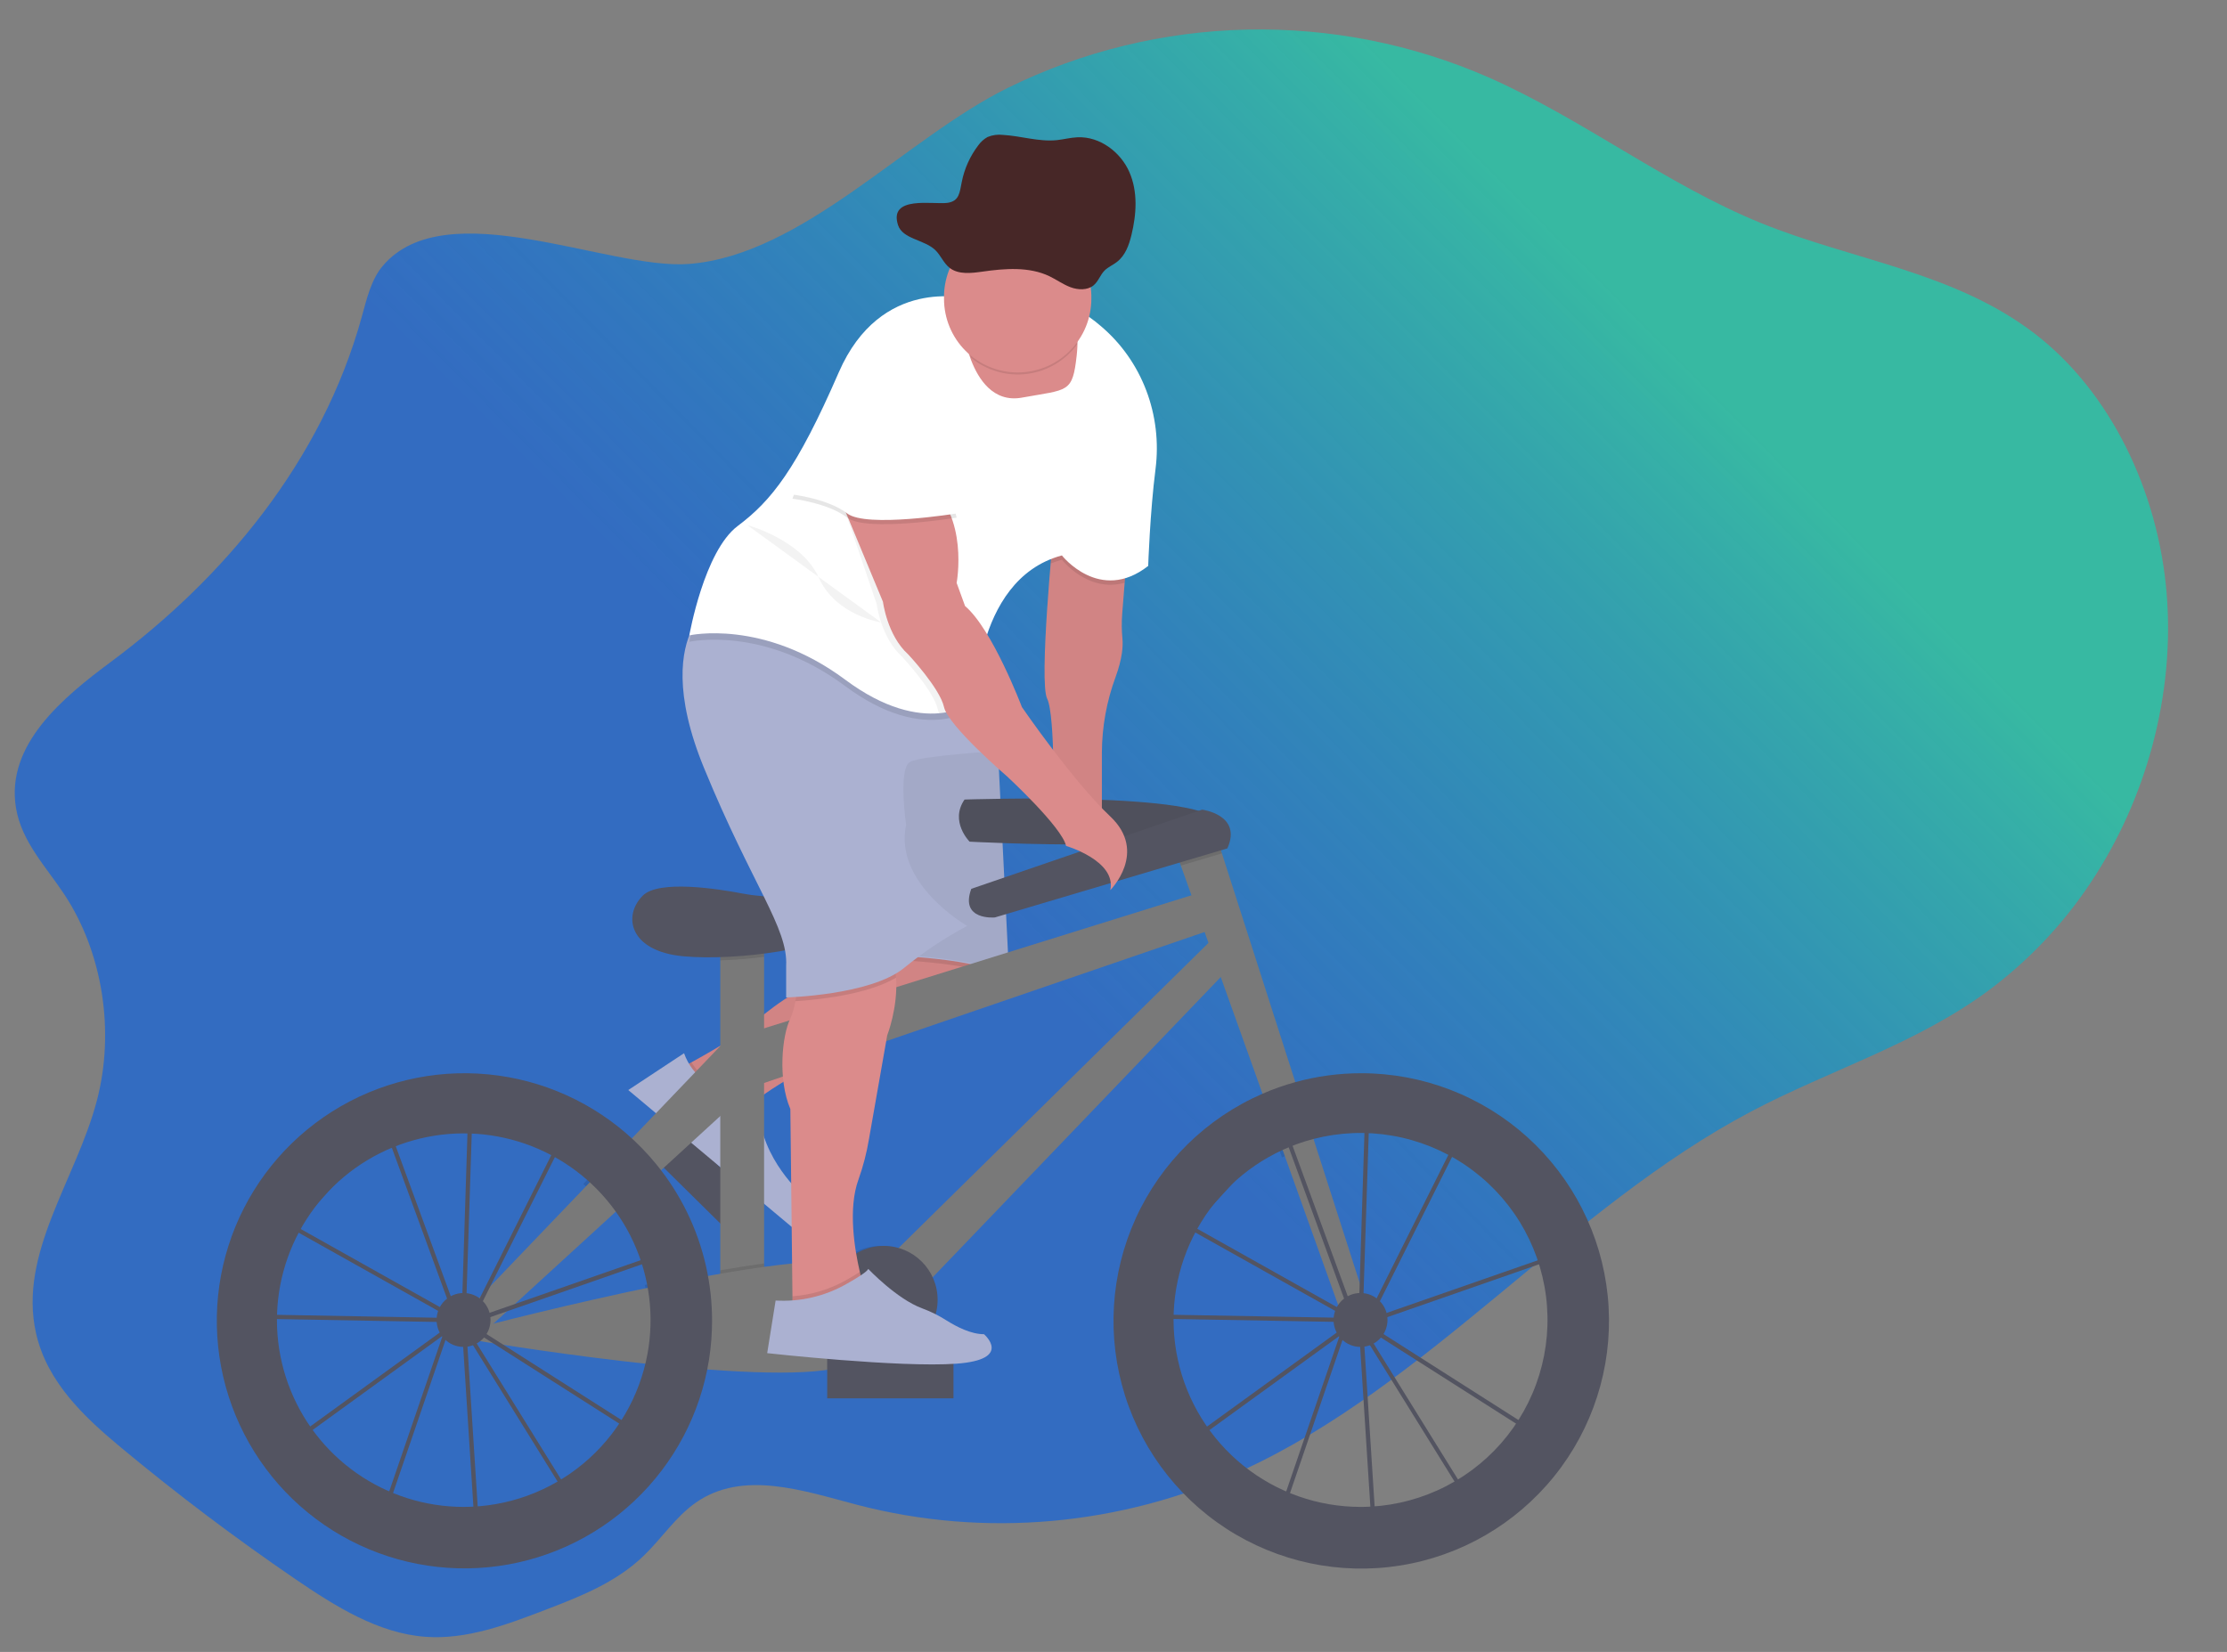 <svg width="1058" height="785" viewBox="0 0 1058 785" fill="none" xmlns="http://www.w3.org/2000/svg">
<rect x="0" y="0" width="1058" height="785" fill="#808080" stroke="none"/>
<g id="undraw_Ride_a_bicycle_2yok 1">
<g id="bike-background">
<path id="Vector" d="M181.844 126.348C176.363 132.82 174.252 141.92 171.892 150.475C152.887 219.422 106.056 274.879 52.723 314.492C30.138 331.271 2.641 353.773 7.582 383.857C10.243 400.014 21.916 411.907 30.588 425.066C48.782 452.619 54.684 490.071 46.011 523.056C36.149 560.585 8.582 595.604 17.114 633.552C22.376 656.91 40.24 673.534 57.414 687.822C84.207 710.097 111.854 730.964 140.354 750.423C159.459 763.465 179.784 776.156 202.049 777.811C221.654 779.271 240.858 772.02 259.473 764.866C275.737 758.608 292.411 752.097 305.544 739.561C314.116 731.376 320.948 720.816 330.47 714.12C352.835 698.392 381.562 708.358 407.209 715.093C467.723 730.899 532.489 725.127 590.073 698.8C678.404 658.409 745.73 573.588 832.131 528.078C869.28 508.505 909.69 496.359 944.088 471.151C963.467 456.798 980.122 439.262 993.3 419.333C1019.31 380.295 1033.37 330.522 1029.31 281.799C1025.25 233.077 1002.49 186.126 966.753 158.621C928.494 129.18 880.173 123.681 836.642 106.006C791.691 87.747 751.702 56.369 707.181 36.777C671.156 20.968 631.95 13.207 592.441 14.064C552.932 14.921 514.121 24.375 478.856 41.731C430.404 65.576 381.292 121.209 327.329 125.433C288.88 128.352 211.871 90.901 181.844 126.348Z" fill="url(#paint0_linear)"/>
</g>
<g id="man-in-bike">
<path id="Vector_2" d="M357 569.303L314.293 527.159L300.947 540.683L343.654 582.827L357 569.303Z" fill="#535461"/>
<path id="Vector_3" d="M324.48 506.99C324.48 506.99 349.27 493.91 358.85 485.49C364.617 480.444 370.818 475.917 377.38 471.96L408.48 453.03L473.48 448.03L476.48 459.03C476.48 459.03 481.48 475.03 431.48 489.03C381.48 503.03 356.48 525.03 356.48 525.03C356.48 525.03 324.48 535.99 324.48 506.99Z" fill="#DB8B8B"/>
<path id="Vector_4" opacity="0.1" d="M359.13 522.86C357.36 524.21 356.48 524.99 356.48 524.99C356.48 524.99 324.48 535.99 324.48 506.99C324.48 506.99 326.03 506.17 328.48 504.8C330.955 508.831 334.423 512.16 338.551 514.469C342.679 516.778 347.33 517.99 352.06 517.99H355.45L359.13 522.86Z" fill="black"/>
<path id="Vector_5" opacity="0.05" d="M475.54 464.55C472.76 470.44 463.17 480.12 431.48 488.99C390.87 500.36 366.75 516.99 359.13 522.86C357.36 524.21 356.48 524.99 356.48 524.99C356.48 524.99 324.48 535.99 324.48 506.99C324.48 506.99 326.03 506.17 328.48 504.8C335.91 500.73 351.64 491.8 358.82 485.45C364.586 480.403 370.787 475.875 377.35 471.92L408.45 452.99L420.03 452.1L473.45 447.99L476.45 458.99C476.45 458.99 477.15 461.14 475.54 464.55Z" fill="black"/>
<path id="Vector_6" d="M324.98 500.49L298.48 517.99L376.08 582.99C376.08 582.99 387.48 575.99 381.48 567.99C381.48 567.99 361.48 550.99 360.48 526.99L354.48 518.99H351.09C345.358 518.991 339.767 517.211 335.089 513.897C330.412 510.583 326.88 505.898 324.98 500.49V500.49Z" fill="#ABB1D1"/>
<path id="Vector_7" opacity="0.1" d="M475.54 464.55C459.54 456.82 420.48 455.99 420.48 455.99L420.06 452.1L473.48 447.99L476.48 458.99C476.48 458.99 477.15 461.14 475.54 464.55Z" fill="black"/>
<path id="Vector_8" d="M420.48 453.99C420.48 453.99 467.48 454.99 479.48 464.99L473.48 343.99H408.48L420.48 453.99Z" fill="#ABB1D1"/>
<path id="Vector_9" opacity="0.05" d="M420.48 453.49C420.48 453.49 467.48 454.49 479.48 464.49L473.48 343.49H408.48L420.48 453.49Z" fill="black"/>
<path id="Vector_10" d="M458.24 379.95C458.24 379.95 575.89 375.95 578.29 391.16C580.69 406.37 460.64 399.96 460.64 399.96C460.64 399.96 451.04 390.35 458.24 379.95Z" fill="#535461"/>
<path id="Vector_11" opacity="0.05" d="M458.24 379.95C458.24 379.95 575.89 375.95 578.29 391.16C580.69 406.37 460.64 399.96 460.64 399.96C460.64 399.96 451.04 390.35 458.24 379.95Z" fill="black"/>
<path id="Vector_12" d="M363 440.78H342.19V621.66H363V440.78Z" fill="#797979"/>
<path id="Vector_13" opacity="0.1" d="M363 440.77V454.7C356.08 455.6 349 456.17 342.19 456.39V440.77H363Z" fill="black"/>
<path id="Vector_14" d="M361.44 425.78C358.52 425.554 355.616 425.164 352.74 424.61C341.46 422.45 313.02 417.92 305.37 425.61C295.77 435.21 298.97 452.02 324.58 454.42C350.19 456.82 394.21 450.42 403.02 440.81C403.02 440.77 387.09 427.75 361.44 425.78Z" fill="#535461"/>
<path id="Vector_15" d="M357.4 490.4L575.9 422.37L583.1 439.18L359 516.01L357.4 490.4Z" fill="#797979"/>
<path id="Vector_16" d="M422.23 597.65L579.9 442.38L588.7 455.18L438.23 612.05L422.23 597.65Z" fill="#797979"/>
<path id="Vector_17" opacity="0.1" d="M623.58 544.85C618.584 546.142 613.712 547.872 609.02 550.02L599.46 523.31C604.477 521.123 609.644 519.295 614.92 517.84L623.58 544.85Z" fill="black"/>
<path id="Vector_18" d="M650.33 623.26L639.13 629.66L560.99 411.33L557.49 401.56L575.9 391.15L580.51 405.53L650.33 623.26Z" fill="#797979"/>
<path id="Vector_19" opacity="0.1" d="M580.51 405.53L560.99 411.33L557.49 401.56L575.9 391.15L580.51 405.53Z" fill="black"/>
<path id="Vector_20" d="M461.44 422.37L571.09 384.75C571.09 384.75 590.3 387.15 583.09 403.16L472.65 435.97C472.65 435.97 455.85 437.57 461.44 422.37Z" fill="#535461"/>
<path id="Vector_21" opacity="0.1" d="M337.79 630.86C337.789 636.994 337.314 643.119 336.37 649.18C326.77 648.49 316.85 647.49 307.13 646.49C309.289 634.599 309.021 622.394 306.34 610.61C315.81 608.61 325.48 606.7 334.92 604.97C336.833 613.467 337.795 622.15 337.79 630.86V630.86Z" fill="black"/>
<path id="Vector_22" opacity="0.1" d="M363 600.38V621.65H342.19V603.65C349.39 602.4 356.39 601.29 363 600.38Z" fill="black"/>
<path id="Vector_23" d="M228.54 630.49C228.54 630.49 396.62 586.49 410.22 603.28C423.82 620.07 438.23 642.49 395.85 650.49C353.47 658.49 225.37 636.88 225.37 636.88L228.54 630.49Z" fill="#797979"/>
<path id="Vector_24" opacity="0.1" d="M311.21 556.37L289.85 575.92C286.067 571.064 281.791 566.614 277.09 562.64L297.03 541.81C302.164 546.249 306.908 551.12 311.21 556.37V556.37Z" fill="black"/>
<path id="Vector_25" d="M222.94 621.66L348.59 490.4L352.6 520.81L229.34 633.66L222.94 621.66Z" fill="#797979"/>
<path id="Vector_26" opacity="0.1" d="M418.22 643.27C432.364 643.27 443.83 631.804 443.83 617.66C443.83 603.516 432.364 592.05 418.22 592.05C404.076 592.05 392.61 603.516 392.61 617.66C392.61 631.804 404.076 643.27 418.22 643.27Z" fill="black"/>
<path id="Vector_27" d="M419.83 643.27C433.974 643.27 445.44 631.804 445.44 617.66C445.44 603.516 433.974 592.05 419.83 592.05C405.686 592.05 394.22 603.516 394.22 617.66C394.22 631.804 405.686 643.27 419.83 643.27Z" fill="#535461"/>
<path id="Vector_28" d="M412.992 615.736L412.984 615.742C409.977 617.991 409.362 622.253 411.611 625.26L431.937 652.441C434.186 655.448 438.447 656.063 441.455 653.814L441.463 653.808C444.471 651.559 445.085 647.297 442.836 644.29L422.51 617.109C420.261 614.102 416 613.487 412.992 615.736Z" fill="#6C63FF"/>
<path id="Vector_29" d="M535.48 261.99L533.1 292.1C532.826 295.914 532.876 299.744 533.25 303.55C533.56 306.92 533.25 312.82 529.95 321.82C525.713 333.317 523.523 345.467 523.48 357.72V391.99L500.48 387.99C500.48 387.99 501.48 339.99 497.48 331.99C493.48 323.99 500.48 252.99 500.48 252.99L535.48 261.99Z" fill="#DB8B8B"/>
<path id="Vector_30" opacity="0.05" d="M534.3 276.91L533.1 292.1C532.83 295.911 532.883 299.738 533.26 303.54C533.57 306.91 533.26 312.81 529.96 321.82C525.723 333.317 523.533 345.467 523.49 357.72V391.99L500.49 387.99C500.49 387.99 501.49 339.99 497.49 331.99C494.66 326.32 497.34 289.05 499.15 267.78C499.9 259.03 500.49 252.99 500.49 252.99L535.49 261.99L534.3 276.91Z" fill="black"/>
<path id="Vector_31" d="M421.5 491.99L412.85 541.19C411.759 547.759 410.086 554.218 407.85 560.49C402.78 574.35 406.02 593.78 408.48 604.38C409.57 609.06 410.48 612.02 410.48 612.02L384.48 626.02L376.48 620.02V616.02L375.48 527.02C369.48 513.02 371.48 492.02 375.48 484.02C376.617 481.392 377.417 478.63 377.86 475.8C379.86 465.08 380.48 450.02 380.48 450.02C380.48 450.02 396.48 423.02 415.48 441.02C422.48 447.65 425.14 456.32 425.7 464.62C426.68 478.83 421.5 491.99 421.5 491.99Z" fill="#DB8B8B"/>
<path id="Vector_32" opacity="0.1" d="M425.7 464.59C411.83 472.83 387.7 475.16 377.86 475.77C379.86 465.05 380.48 449.99 380.48 449.99C380.48 449.99 396.48 422.99 415.48 440.99C422.48 447.62 425.14 456.29 425.7 464.59Z" fill="black"/>
<path id="Vector_33" d="M459.48 439.99C448.846 445.653 438.797 452.352 429.48 459.99C413.48 472.99 373.48 473.99 373.48 473.99V458.99C374.48 440.99 357.48 420.99 334.48 364.99C319.79 329.23 323.86 308.99 328.72 298.99C331.48 293.34 334.48 290.99 334.48 290.99L459.48 314.99L463.95 328.39L473.48 356.99C473.48 356.99 438.48 358.99 432.48 361.99C426.48 364.99 430.48 391.99 430.48 391.99C424.48 419.99 459.48 439.99 459.48 439.99Z" fill="#ABB1D1"/>
<path id="Vector_34" opacity="0.1" d="M535.48 261.99L534.3 276.91C516.9 281.91 504.48 265.99 504.48 265.99C502.665 266.477 500.882 267.074 499.14 267.78C499.89 259.03 500.48 252.99 500.48 252.99L535.48 261.99Z" fill="black"/>
<path id="Vector_35" opacity="0.1" d="M463.95 328.39C463.48 333.06 463.48 335.99 463.48 335.99C463.48 335.99 440.48 354.99 401.48 325.99C362.48 296.99 327.48 304.99 327.48 304.99C327.48 304.99 327.89 302.67 328.72 298.99C331.48 293.34 334.48 290.99 334.48 290.99L459.48 314.99L463.95 328.39Z" fill="black"/>
<path id="Vector_36" d="M548.96 222.94C546.35 243.29 545.48 268.94 545.48 268.94C522.48 286.94 504.48 263.94 504.48 263.94C482.76 269.77 472.55 288.78 467.74 305.37C465.164 314.344 463.732 323.607 463.48 332.94C463.48 332.94 457.4 337.94 446.2 338.94C435.61 339.83 420.43 337.07 401.48 322.94C362.48 293.94 327.48 301.94 327.48 301.94C327.48 301.94 334.48 261.94 350.48 249.94C366.48 237.94 378.48 222.94 398.48 176.94C418.48 130.94 459.48 141.94 459.48 141.94C459.48 141.94 461.48 132.94 498.48 141.94C507.492 144.302 515.834 148.721 522.85 154.85C542.64 171.49 552.24 197.3 548.96 222.94Z" fill="white"/>
<path id="Vector_37" d="M511.85 164.49C511.8 165.82 511.69 167.3 511.51 168.95C509.51 186.95 507.51 184.95 485.51 188.95C471.83 191.44 464.72 180.01 461.3 171.01C460.062 167.75 459.128 164.382 458.51 160.95L506.51 152.95C506.51 152.95 512.26 151.34 511.85 164.49Z" fill="#DB8B8B"/>
<path id="Vector_38" opacity="0.05" d="M467.74 305.42C465.164 314.394 463.732 323.657 463.48 332.99C463.48 332.99 457.4 337.99 446.2 338.99C445.884 338.353 445.643 337.682 445.48 336.99C443.48 327.99 428.48 311.99 428.48 311.99C418.48 302.99 416.48 286.99 416.48 286.99L399.98 238.49L394.48 233.99C394.48 233.99 417.48 215.99 437.48 230.99C457.48 245.99 451.48 277.99 451.48 277.99L455.48 288.99C459.63 292.49 463.85 298.66 467.74 305.42Z" fill="black"/>
<path id="Vector_39" d="M397.48 232.99L419.48 285.99C419.48 285.99 421.48 301.99 431.48 310.99C431.48 310.99 446.48 326.99 448.48 335.99C450.48 344.99 478.48 368.99 478.48 368.99C478.48 368.99 504.48 392.99 506.48 401.99C506.48 401.99 530.48 408.99 527.48 422.99C527.48 422.99 545.48 404.99 527.48 387.99C509.48 370.99 485.48 335.99 485.48 335.99C485.48 335.99 471.48 298.99 458.48 287.99L454.48 276.99C454.48 276.99 460.48 244.99 440.48 229.99C420.48 214.99 397.48 232.99 397.48 232.99Z" fill="#DB8B8B"/>
<path id="Vector_40" opacity="0.1" d="M410.48 611.99L384.48 625.99L376.48 619.99V615.99C385.464 615.352 394.193 612.718 402.03 608.28C404.43 606.92 406.69 605.58 408.5 604.4C409.55 609.03 410.48 611.99 410.48 611.99Z" fill="black"/>
<path id="Vector_41" opacity="0.1" d="M440.48 190.99L454.48 245.99C454.48 245.99 411.48 252.99 402.48 245.99C393.48 238.99 376.48 236.99 376.48 236.99C376.48 236.99 394.48 184.99 404.48 178.99C414.48 172.99 440.48 190.99 440.48 190.99Z" fill="black"/>
<path id="Vector_42" d="M440.48 188.99L454.48 243.99C454.48 243.99 411.48 250.99 402.48 243.99C393.48 236.99 376.48 234.99 376.48 234.99C376.48 234.99 394.48 182.99 404.48 176.99C414.48 170.99 440.48 188.99 440.48 188.99Z" fill="white"/>
<path id="Vector_43" opacity="0.1" d="M511.85 163.49C509.049 167.356 505.487 170.609 501.383 173.047C497.278 175.485 492.718 177.058 487.983 177.669C483.249 178.28 478.439 177.915 473.85 176.598C469.261 175.281 464.99 173.039 461.3 170.01C460.062 166.75 459.128 163.382 458.51 159.95L506.51 151.95C506.51 151.95 512.26 150.34 511.85 163.49Z" fill="black"/>
<path id="Vector_44" d="M518.48 141.99C518.48 151.273 514.792 160.175 508.229 166.739C501.665 173.303 492.763 176.99 483.48 176.99C474.197 176.99 465.295 173.303 458.731 166.739C452.167 160.175 448.48 151.273 448.48 141.99C448.48 141.41 448.48 140.83 448.48 140.25C448.711 130.967 452.62 122.157 459.346 115.756C466.073 109.355 475.067 105.889 484.35 106.12C493.633 106.351 502.443 110.26 508.844 116.986C515.244 123.713 518.711 132.707 518.48 141.99V141.99Z" fill="#DB8B8B"/>
<path id="Vector_45" opacity="0.05" d="M354.98 249.49C354.98 249.49 380.98 256.49 388.98 274.49C396.98 292.49 418.62 295.78 418.62 295.78" fill="black"/>
<path id="Vector_46" d="M452.98 645.49H392.98V664.49H452.98V645.49Z" fill="#535461"/>
<path id="Vector_47" d="M401.99 610.23C407.36 607.23 412.07 604.23 412.48 602.99C412.48 602.99 426.03 617.29 438.1 621.73C442.158 623.229 446.044 625.16 449.69 627.49C454.47 630.49 461.29 634.02 467.48 634.02C467.48 634.02 481.48 646.02 454.48 648.02C427.48 650.02 364.48 643.02 364.48 643.02L368.48 618.02C380.167 618.705 391.804 616 401.99 610.23Z" fill="#ABB1D1"/>
</g>
<g id="hat">
<path id="Vector_48" d="M426.624 106.927C428.754 113.607 438.984 113.817 444.234 118.737C446.964 121.297 448.234 125.077 451.234 127.357C455.404 130.537 461.424 129.837 466.734 129.077C477.424 127.557 488.904 126.647 498.544 131.257C501.964 132.887 505.034 135.167 508.604 136.497C512.174 137.827 516.604 137.987 519.504 135.627C521.824 133.737 522.674 130.627 524.774 128.547C526.404 126.907 528.674 125.987 530.534 124.547C534.614 121.467 536.374 116.447 537.534 111.647C539.934 101.767 540.624 91.117 536.534 81.747C532.444 72.377 522.604 64.747 511.864 65.237C508.574 65.387 505.364 66.237 502.084 66.597C493.534 67.467 485.084 64.597 476.504 64.107C474.015 63.804 471.49 64.148 469.174 65.107C467.427 66.078 465.92 67.427 464.764 69.057C460.836 74.202 458.146 80.184 456.904 86.537C455.904 91.327 455.854 95.667 449.984 96.407C443.314 97.287 422.114 92.797 426.624 106.927Z" fill="#472727"/>
</g>
<g id="front-wheel">
<g id="frontwheel">
<path id="Vector_49" d="M651.847 728.78L645.587 630.88L645.457 630.67L639.137 632.87L610.047 717.68L563.797 684.88L637.487 631.47L637.557 631.26L637.977 631.11L642.727 627.66L565.487 584.35L546.557 605.15L549.557 624.65L638.357 626.23V628.23L547.877 626.61L544.477 604.5L570.367 576.05L609.087 530.88L609.777 532.75L617.977 523.75L648.517 529.22V528.01L650.517 528.07V529.58L695.877 537.7L653.547 622.35L647.377 626.82V627.32V627.88L745.187 593.8L733.577 685.01L650.577 632.14L647.657 630.5L696.597 709.39L651.847 728.78ZM647.847 634.44L653.697 725.82L693.747 708.44L647.847 634.44ZM567.277 684.88L609.067 714.51L636.407 634.77L567.277 684.88ZM649.597 629.22L651.687 630.39L732.037 681.59L742.837 596.72L649.597 629.22ZM642.497 622.02L645.007 626.07L645.447 625.75L648.447 531.22L618.707 525.88L610.547 534.88L642.497 622.02ZM567.107 582.97L641.947 624.97L640.647 622.84L609.067 536.57L571.867 577.45L567.107 582.97ZM650.477 531.58L647.477 624.27L651.997 620.99L692.907 539.17L650.477 531.58Z" fill="#535461"/>
<path id="Vector_50" d="M646.757 510C636.144 509.988 625.578 511.415 615.347 514.24C610.071 515.695 604.904 517.523 599.887 519.71C573.157 531.297 551.674 552.387 539.594 578.898C527.514 605.41 525.697 635.459 534.492 663.233C543.287 691.008 562.071 714.533 587.209 729.259C612.348 743.984 642.054 748.863 670.582 742.952C699.109 737.04 724.431 720.759 741.648 697.257C758.865 673.755 766.754 644.702 763.789 615.72C760.823 586.738 747.215 559.885 725.595 540.356C703.975 520.828 675.881 510.012 646.747 510H646.757ZM646.357 716.09C626.076 716.082 606.408 709.137 590.62 696.407C574.831 683.678 563.872 665.931 559.562 646.113C555.252 626.295 557.851 605.599 566.928 587.463C576.004 569.326 591.011 554.84 609.457 546.41C614.149 544.262 619.021 542.532 624.017 541.24C636.229 538.07 648.977 537.537 661.411 539.678C673.845 541.818 685.681 546.581 696.13 553.652C706.58 560.722 715.404 569.937 722.015 580.683C728.627 591.429 732.873 603.46 734.473 615.975C736.073 628.49 734.989 641.202 731.293 653.265C727.598 665.329 721.375 676.467 713.04 685.939C704.704 695.41 694.447 702.998 682.951 708.196C671.455 713.395 658.984 716.086 646.367 716.09H646.357Z" fill="#535461"/>
</g>
<path id="Vector_51" d="M646.357 640.06C653.432 640.06 659.167 634.325 659.167 627.25C659.167 620.175 653.432 614.44 646.357 614.44C639.282 614.44 633.547 620.175 633.547 627.25C633.547 634.325 639.282 640.06 646.357 640.06Z" fill="#535461"/>
</g>
<g id="back-wheel">
<g id="Group 2">
<path id="Vector_52" d="M335.415 601.738C331.405 583.919 323.285 567.283 311.705 553.158C307.406 547.909 302.666 543.038 297.535 538.598C277.809 521.567 252.986 511.568 226.962 510.17C200.938 508.771 175.187 516.053 153.749 530.873C132.311 545.693 116.401 567.211 108.515 592.05C100.629 616.89 101.214 643.645 110.178 668.116C119.142 692.587 135.978 713.39 158.042 727.258C180.107 741.127 206.152 747.277 232.09 744.743C258.028 742.208 282.39 731.134 301.353 713.257C320.317 695.379 332.807 671.712 336.865 645.968C337.809 639.907 338.284 633.783 338.285 627.648C338.292 618.932 337.329 610.242 335.415 601.738ZM220.225 716.088C201.993 716.069 184.209 710.435 169.292 699.953C154.374 689.47 143.047 674.648 136.851 657.501C130.655 640.354 129.89 621.715 134.66 604.118C139.43 586.521 149.505 570.82 163.513 559.15C177.521 547.48 194.783 540.408 212.953 538.895C231.122 537.381 249.316 541.501 265.062 550.693C280.807 559.884 293.34 573.703 300.956 590.268C308.571 606.834 310.9 625.343 307.625 643.278C303.875 663.722 293.076 682.203 277.107 695.506C261.137 708.809 241.01 716.093 220.225 716.088V716.088Z" fill="#535461"/>
</g>
<path id="Vector_53" d="M220.225 640.058C227.3 640.058 233.035 634.323 233.035 627.248C233.035 620.174 227.3 614.438 220.225 614.438C213.15 614.438 207.415 620.174 207.415 627.248C207.415 634.323 213.15 640.058 220.225 640.058Z" fill="#535461"/>
<path id="Vector_54" d="M225.725 728.778L219.455 630.838L219.325 630.628L213.005 632.828L183.925 717.678L137.675 684.888L211.345 631.478L211.415 631.268L211.835 631.118L216.585 627.668L139.345 584.358L120.425 605.158L123.425 624.658L212.245 626.278V628.278L121.765 626.658L118.345 604.518L144.245 576.058L182.995 530.858L183.685 532.728L191.885 523.728L222.345 529.188V527.978L224.345 528.038V529.548L269.705 537.668L227.415 622.278L221.245 626.748V627.248V627.808L319.045 593.728L307.435 684.938L224.435 632.068L221.515 630.428L270.455 709.308L225.725 728.778ZM221.725 634.438L227.575 725.818L267.625 708.438L221.725 634.438ZM141.145 684.868L182.935 714.498L210.275 634.758L141.145 684.868ZM223.465 629.208L225.555 630.378L305.905 681.578L316.705 596.708L223.465 629.208ZM216.365 622.008L218.875 626.058L219.315 625.738L222.315 531.208L192.575 525.888L184.415 534.888L216.365 622.008ZM140.945 582.948L215.785 624.948L214.485 622.818L182.905 536.548L145.715 577.418L140.945 582.948ZM224.345 531.558L221.345 624.278L225.865 620.998L266.775 539.178L224.345 531.558Z" fill="#535461"/>
</g>
</g>
<defs>
<linearGradient id="paint0_linear" x1="717.171" y1="86.996" x2="55.371" y2="741.106" gradientUnits="userSpaceOnUse">
<stop stop-color="#37B9A2"/>
<stop offset="0.46" stop-color="#0D62E1" stop-opacity="0.67"/>
</linearGradient>
</defs>
</svg>
